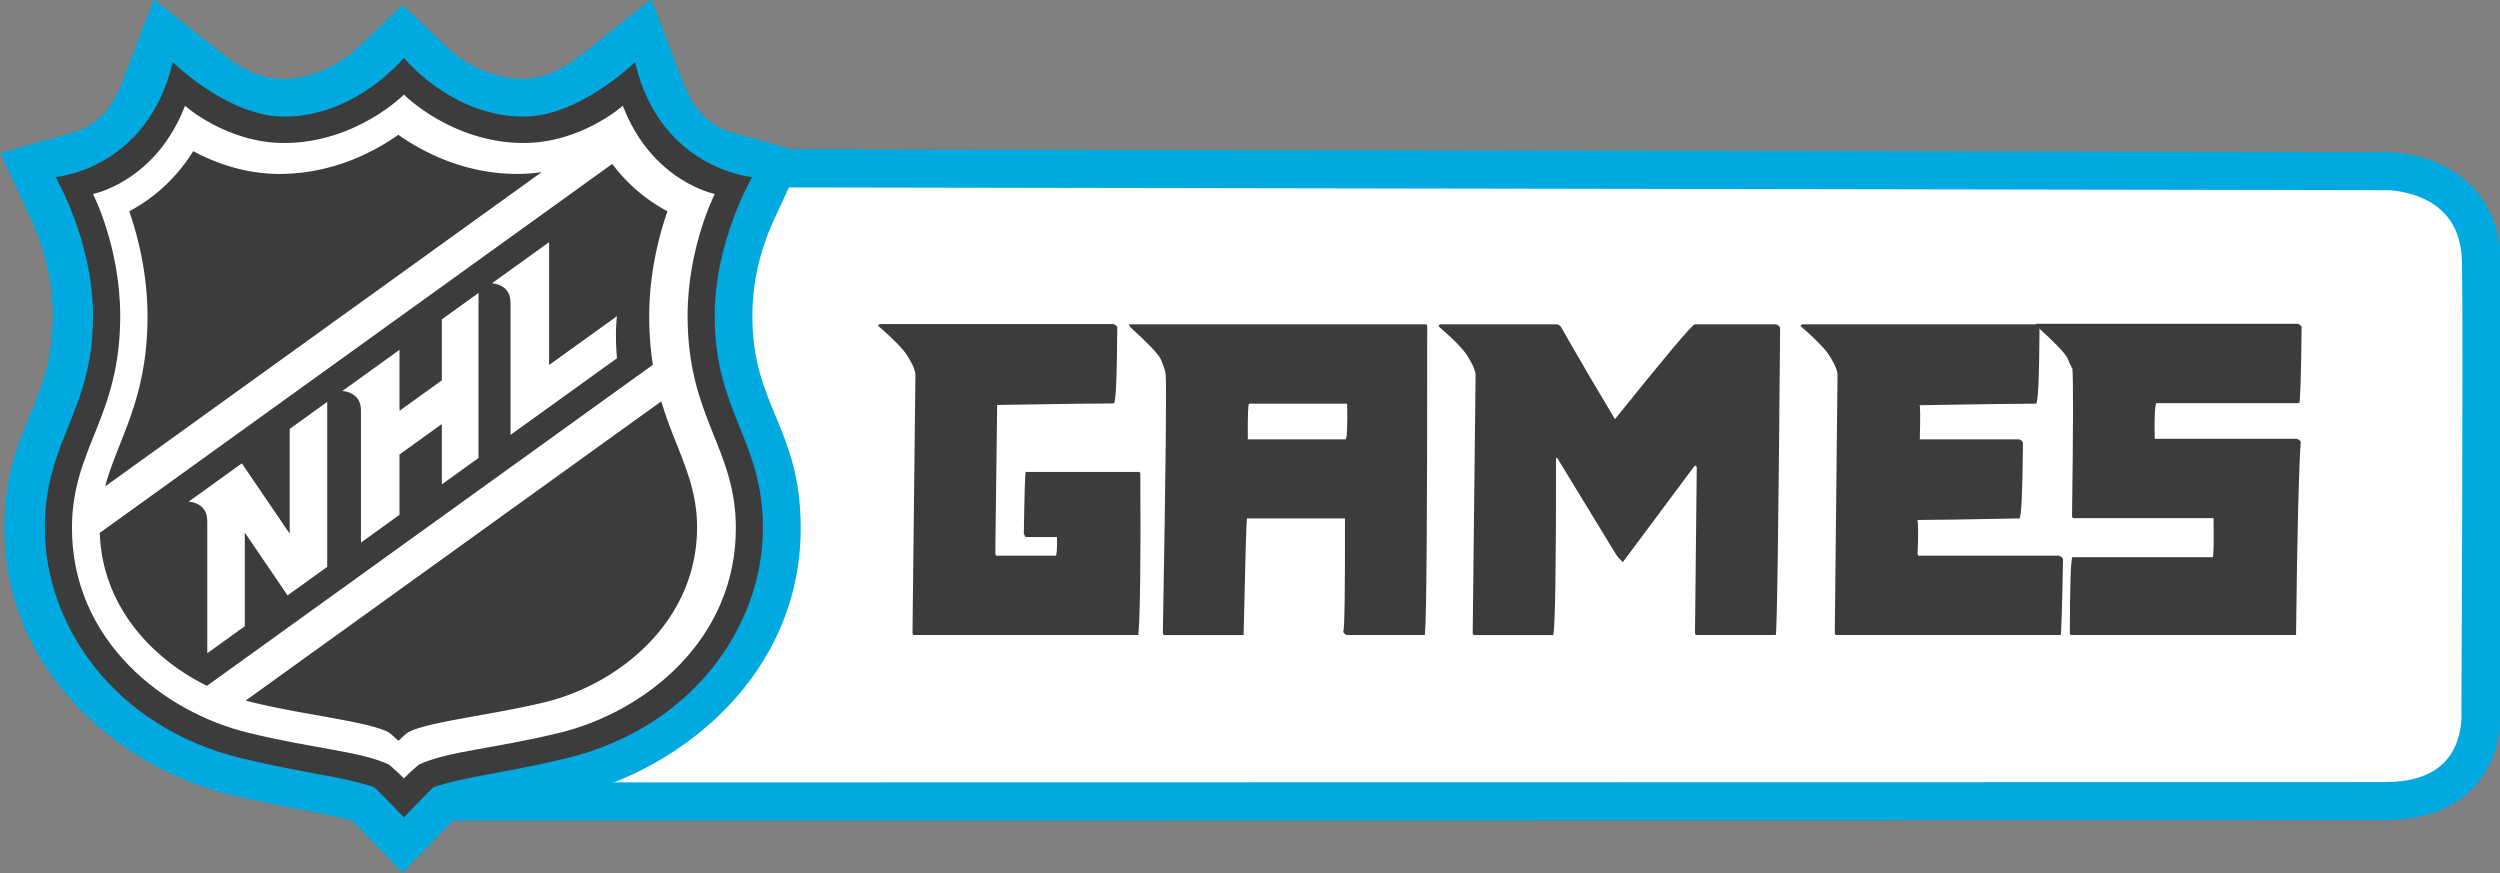<?xml version="1.0" encoding="UTF-8" standalone="no"?>
<!-- Created with Inkscape (http://www.inkscape.org/) -->

<svg
   xmlns:osb="http://www.openswatchbook.org/uri/2009/osb"
   xmlns:dc="http://purl.org/dc/elements/1.1/"
   xmlns:cc="http://creativecommons.org/ns#"
   xmlns:rdf="http://www.w3.org/1999/02/22-rdf-syntax-ns#"
   xmlns:svg="http://www.w3.org/2000/svg"
   xmlns="http://www.w3.org/2000/svg"
   xmlns:sodipodi="http://sodipodi.sourceforge.net/DTD/sodipodi-0.dtd"
   xmlns:inkscape="http://www.inkscape.org/namespaces/inkscape"
   width="166"
   height="58"
   viewBox="0 0 43.921 15.346"
   version="1.1"
   id="svg8"
   inkscape:version="0.92.2 (5c3e80d, 2017-08-06)"
   sodipodi:docname="nhlgames.svg"
   inkscape:export-filename="C:\Users\w1z1k\Documents\GitHub\NHLGames\NHLGames\logo\nhlgames_icon.png"
   inkscape:export-xdpi="96"
   inkscape:export-ydpi="96">
  <rect x="0" y="0" width="43.921" height="15.346" fill="#808080" stroke="none"/>
  <defs
     id="defs2">
    <path
       id="a"
       d="M 0,0 H 24 V 24 H 0 Z"
       inkscape:connector-curvature="0" />
    <linearGradient
       id="linearGradient5157"
       osb:paint="solid">
      <stop
         style="stop-color:#000000;stop-opacity:1;"
         offset="0"
         id="stop5155" />
    </linearGradient>
    <marker
       inkscape:stockid="Arrow1Lstart"
       orient="auto"
       refY="0"
       refX="0"
       id="Arrow1Lstart"
       style="overflow:visible"
       inkscape:isstock="true">
      <path
         inkscape:connector-curvature="0"
         id="path4862"
         d="M 0,0 5,-5 -12.5,0 5,5 Z"
         style="fill-rule:evenodd;stroke:#000000;stroke-width:1pt"
         transform="matrix(0.8,0,0,0.8,10,0)" />
    </marker>
    <path
       id="a-3"
       d="M 0,0 H 24 V 24 H 0 Z"
       inkscape:connector-curvature="0" />
    <marker
       inkscape:isstock="true"
       style="overflow:visible"
       id="Arrow1Lstart-9"
       refX="0"
       refY="0"
       orient="auto"
       inkscape:stockid="Arrow1Lstart">
      <path
         transform="matrix(0.8,0,0,0.8,10,0)"
         style="fill-rule:evenodd;stroke:#000000;stroke-width:1pt"
         d="M 0,0 5,-5 -12.5,0 5,5 Z"
         id="path4862-3"
         inkscape:connector-curvature="0" />
    </marker>
    <path
       inkscape:connector-curvature="0"
       d="M 0,0 H 24 V 24 H 0 Z"
       id="a-37" />
    <path
       inkscape:connector-curvature="0"
       d="M 0,0 H 24 V 24 H 0 Z"
       id="a-5" />
    <marker
       inkscape:isstock="true"
       style="overflow:visible"
       id="Arrow1Lstart-4"
       refX="0"
       refY="0"
       orient="auto"
       inkscape:stockid="Arrow1Lstart">
      <path
         transform="matrix(0.8,0,0,0.8,10,0)"
         style="fill-rule:evenodd;stroke:#000000;stroke-width:1pt"
         d="M 0,0 5,-5 -12.5,0 5,5 Z"
         id="path4862-5"
         inkscape:connector-curvature="0" />
    </marker>
    <path
       inkscape:connector-curvature="0"
       d="M 0,0 H 24 V 24 H 0 Z"
       id="a-6" />
    <path
       inkscape:connector-curvature="0"
       d="M 0,0 H 24 V 24 H 0 Z"
       id="a-1" />
    <path
       inkscape:connector-curvature="0"
       d="M 0,0 H 24 V 24 H 0 Z"
       id="a-0" />
    <marker
       inkscape:isstock="true"
       style="overflow:visible"
       id="Arrow1Lstart-6"
       refX="0"
       refY="0"
       orient="auto"
       inkscape:stockid="Arrow1Lstart">
      <path
         transform="matrix(0.8,0,0,0.8,10,0)"
         style="fill-rule:evenodd;stroke:#000000;stroke-width:1pt"
         d="M 0,0 5,-5 -12.5,0 5,5 Z"
         id="path4862-0"
         inkscape:connector-curvature="0" />
    </marker>
    <path
       inkscape:connector-curvature="0"
       d="M 0,0 H 24 V 24 H 0 Z"
       id="a-07" />
    <path
       inkscape:connector-curvature="0"
       d="M 0,0 H 24 V 24 H 0 Z"
       id="a-7" />
    <marker
       inkscape:isstock="true"
       style="overflow:visible"
       id="Arrow1Lstart-97"
       refX="0"
       refY="0"
       orient="auto"
       inkscape:stockid="Arrow1Lstart">
      <path
         transform="matrix(0.8,0,0,0.8,10,0)"
         style="fill-rule:evenodd;stroke:#000000;stroke-width:1pt"
         d="M 0,0 5,-5 -12.5,0 5,5 Z"
         id="path4862-1"
         inkscape:connector-curvature="0" />
    </marker>
    <path
       inkscape:connector-curvature="0"
       d="M 0,0 H 24 V 24 H 0 Z"
       id="a-3-9" />
    <marker
       inkscape:stockid="Arrow1Lstart"
       orient="auto"
       refY="0"
       refX="0"
       id="Arrow1Lstart-9-0"
       style="overflow:visible"
       inkscape:isstock="true">
      <path
         id="path4862-3-9"
         d="M 0,0 5,-5 -12.5,0 5,5 Z"
         style="fill-rule:evenodd;stroke:#000000;stroke-width:1pt"
         transform="matrix(0.8,0,0,0.8,10,0)"
         inkscape:connector-curvature="0" />
    </marker>
    <path
       id="a-37-8"
       d="M 0,0 H 24 V 24 H 0 Z"
       inkscape:connector-curvature="0" />
    <path
       id="a-01"
       d="M 0,0 H 24 V 24 H 0 Z"
       inkscape:connector-curvature="0" />
    <path
       id="a-31"
       d="M 0,0 H 24 V 24 H 0 Z"
       inkscape:connector-curvature="0" />
  </defs>
  <sodipodi:namedview
     id="base"
     pagecolor="#ffffff"
     bordercolor="#666666"
     borderopacity="1.0"
     inkscape:pageopacity="0.0"
     inkscape:pageshadow="2"
     inkscape:zoom="2.8284271"
     inkscape:cx="25.414737"
     inkscape:cy="65.513168"
     inkscape:document-units="mm"
     inkscape:current-layer="layer1"
     showgrid="false"
     showguides="false"
     inkscape:window-width="1680"
     inkscape:window-height="987"
     inkscape:window-x="2792"
     inkscape:window-y="32"
     inkscape:window-maximized="1"
     fit-margin-top="0"
     fit-margin-left="0"
     fit-margin-right="0"
     fit-margin-bottom="0"
     inkscape:measure-start="1.25303,35.7113"
     inkscape:measure-end="0.0696126,-0.417676"
     units="px"
     inkscape:pagecheckerboard="true">
    <sodipodi:guide
       position="-721.876,-531.87"
       orientation="-0.707,0.707"
       id="guide4504"
       inkscape:locked="false" />
  </sodipodi:namedview>
  <g
     inkscape:label="Layer 1"
     inkscape:groupmode="layer"
     id="layer1"
     transform="translate(-40.007,-126.249)">
    <g
       transform="matrix(0.529,0,0,0.53,42.42,115.584)"
       id="g4520-9"
       style="fill:#000000" />
    <g
       transform="matrix(0.529,0,0,0.53,31.179,123.092)"
       id="g4520-9-2"
       style="fill:#000000" />
    <g
       style="fill:#000000"
       transform="matrix(1,0,0,1.144,-18.599,-5.913)"
       inkscape:label="Layer 1"
       id="layer1-1-1">
      <g
         style="fill:#000000"
         id="g4520-9-7"
         transform="matrix(0.529,0,0,0.529,50.346,112.245)" />
    </g>
    <g
       transform="scale(1.049,0.953)"
       style="font-style:normal;font-weight:normal;font-size:11.245px;line-height:1.25;font-family:sans-serif;letter-spacing:0px;word-spacing:0px;fill:#000000;fill-opacity:1;stroke:none;stroke-width:0.281"
       id="text1560" />
    <g
       transform="scale(0.999,1.001)"
       style="font-style:normal;font-variant:normal;font-weight:normal;font-stretch:normal;font-size:10.591px;line-height:1.25;font-family:'Segoe MDL2 Assets';-inkscape-font-specification:'Segoe MDL2 Assets';letter-spacing:0px;word-spacing:0px;fill:#000000;fill-opacity:1;stroke:none;stroke-width:0.265"
       id="text1783" />
    <g
       transform="matrix(0.487,0,0,0.466,24.285,85.489)"
       id="layer1-4"
       inkscape:label="Layer 1">
      <g
         transform="matrix(1,0,0,1.022,0,-2.405)"
         id="text817"
         style="font-style:normal;font-weight:normal;font-size:10.583px;line-height:1.25;font-family:sans-serif;letter-spacing:0px;word-spacing:0px;fill:#000000;fill-opacity:1;stroke:none;stroke-width:0.265"
         aria-label="NHL ">
        <path
           sodipodi:nodetypes="ccscsc"
           inkscape:connector-curvature="0"
           id="path1640"
           d="m 59.603,94.147 58.831,0.104 c 0,0 3.318,0.003 3.369,3.379 0.046,3.063 -0.023,16.573 -0.023,16.573 0,0 0.273,3.289 -3.463,3.289 -4.955,0 -69.77,0.013 -69.77,0.013"
           style="fill:#ffffff;fill-opacity:1;stroke:#00aae0;stroke-width:1.406;stroke-linecap:butt;stroke-linejoin:miter;stroke-miterlimit:4;stroke-dasharray:none;stroke-opacity:1" />
        <path
           sodipodi:nodetypes="cscccccssccccccscccscccccccc"
           id="path998"
           d="m 34.186,99.598 c 0,3.345 -1.742,4.106 -1.742,7.821 0,5.352 4.227,8.854 8.156,9.844 1.985,0.473 2.584,0.505 4.377,0.937 0.147,0.154 1.829,1.927 1.829,1.927 0,0 1.682,-1.773 1.829,-1.927 1.792,-0.432 2.392,-0.464 4.377,-0.937 3.928,-0.99 8.156,-4.491 8.156,-9.844 0,-3.715 -1.743,-4.476 -1.743,-7.821 0,-1.208 0.261,-2.4 0.775,-3.543 l 1.114,-2.474 -2.625,-0.757 c -0.8,-0.232 -1.389,-0.839 -1.749,-1.803 l -1.16,-3.107 -2.587,2.097 c -0.685,0.556 -1.38,0.838 -2.065,0.838 -0.916,0 -1.959,-0.436 -2.656,-1.111 l -1.666,-1.614 -1.666,1.614 c -0.697,0.675 -1.74,1.111 -2.655,1.111 -0.686,0 -1.381,-0.282 -2.066,-0.838 l -2.587,-2.097 -1.159,3.107 c -0.36,0.965 -0.949,1.572 -1.75,1.803 l -2.624,0.757 1.114,2.474 c 0.514,1.143 0.775,2.335 0.775,3.543 z"
           inkscape:connector-curvature="0"
           style="font-style:normal;font-weight:normal;font-size:10.583px;line-height:1.25;font-family:sans-serif;letter-spacing:0px;word-spacing:0px;fill:#00aae0;fill-opacity:1;stroke:none;stroke-width:0.099;stroke-miterlimit:4;stroke-dasharray:none" />
        <path
           id="path1000"
           d="m 58.615,93.226 c -0.938,-0.271 -1.622,-0.965 -2.031,-2.062 l -0.951,-2.547 -2.118,1.717 c -0.697,0.565 -1.494,0.935 -2.339,0.935 -1.134,0 -2.256,-0.554 -2.958,-1.233 l -1.364,-1.321 -1.364,1.321 c -0.701,0.679 -1.823,1.233 -2.957,1.233 -0.847,0 -1.643,-0.369 -2.34,-0.935 l -2.119,-1.717 -0.951,2.547 c -0.41,1.097 -1.093,1.791 -2.031,2.062 l -2.156,0.623 0.916,2.037 c 0.462,1.026 0.811,2.287 0.811,3.712 0,3.479 -1.743,4.17 -1.743,7.821 0,1.114 0.193,2.155 0.541,3.113 1.175,3.246 4.115,5.523 7.294,6.324 2.034,0.503 2.982,0.553 4.499,0.968 0.198,0.204 1.599,1.686 1.599,1.686 0,0 1.401,-1.483 1.599,-1.686 1.517,-0.415 2.464,-0.465 4.5,-0.968 4.116,-1.037 7.833,-4.549 7.833,-9.437 0,-1.759 -0.406,-2.832 -0.824,-3.86 -0.451,-1.105 -0.919,-2.158 -0.919,-3.961 0,-1.425 0.35,-2.686 0.812,-3.712 l 0.916,-2.037 -2.156,-0.623 z"
           inkscape:connector-curvature="0"
           style="font-style:normal;font-weight:normal;font-size:10.583px;line-height:1.25;font-family:sans-serif;letter-spacing:0px;word-spacing:0px;fill:#00aae0;fill-opacity:1;stroke:none;stroke-width:0.013" />
        <path
           id="path1002"
           d="m 35.589,100.607 c -0.287,2.773 -1.689,3.885 -1.689,6.811 0,3.591 2.513,7.359 7.099,8.494 2.179,0.54 3.684,0.677 4.791,1.067 0.142,0.131 1.063,1.109 1.063,1.109 0,0 0.921,-0.978 1.063,-1.109 1.108,-0.391 2.612,-0.528 4.791,-1.067 4.586,-1.135 7.099,-4.904 7.099,-8.494 0,-3.259 -1.74,-4.267 -1.74,-7.827 0,-2.776 1.353,-5.12 1.353,-5.12 0,0 -3.326,-0.284 -4.228,-4.242 0,0 -1.995,2.011 -4.017,2.011 -2.607,0 -4.322,-2.169 -4.322,-2.169 0,0 -1.715,2.169 -4.321,2.169 -2.023,0 -4.018,-2.011 -4.018,-2.011 -0.901,3.958 -4.228,4.242 -4.228,4.242 0,0 1.354,2.345 1.354,5.12 0,0.364 -0.019,0.7 -0.052,1.016 z"
           inkscape:connector-curvature="0"
           style="font-style:normal;font-weight:normal;font-size:10.583px;line-height:1.25;font-family:sans-serif;letter-spacing:0px;word-spacing:0px;fill:#3c3c3c;fill-opacity:1;stroke:none;stroke-width:0.013" />
        <path
           id="path1025"
           d="m 41.244,114.971 c 2.425,0.603 4.011,0.671 5.077,1.174 0,0 0.387,0.347 0.533,0.507 0.147,-0.159 0.534,-0.507 0.534,-0.507 1.064,-0.503 2.65,-0.572 5.076,-1.174 3.062,-0.761 6.365,-3.402 6.365,-7.552 0,-2.968 -1.741,-4.058 -1.741,-7.827 0,-2.541 0.982,-4.499 0.982,-4.499 0,0 -2.264,-0.448 -3.319,-3.253 0,0 -1.503,1.373 -3.575,1.373 -2.598,0 -4.322,-1.785 -4.322,-1.785 0,0 -1.725,1.785 -4.321,1.785 -2.074,0 -3.576,-1.373 -3.576,-1.373 -1.054,2.805 -3.319,3.253 -3.319,3.253 0,0 0.982,1.958 0.982,4.499 0,3.77 -1.741,4.859 -1.741,7.827 0,4.15 3.303,6.791 6.365,7.552 z"
           inkscape:connector-curvature="0"
           style="font-style:normal;font-weight:normal;font-size:10.583px;line-height:1.25;font-family:sans-serif;letter-spacing:0px;word-spacing:0px;fill:#feffff;fill-opacity:1;stroke:none;stroke-width:0.013" />
        <g
           transform="matrix(0.051,0,0,0.05,22.174,88.009)"
           id="g1029"
           style="font-style:normal;font-weight:normal;font-size:10.583px;line-height:1.25;font-family:sans-serif;letter-spacing:0px;word-spacing:0px;fill:#3c3c3c;fill-opacity:1;stroke:none;stroke-width:63.834;stroke-linecap:butt;stroke-linejoin:miter;stroke-miterlimit:4;stroke-dasharray:none;stroke-opacity:1;paint-order:markers stroke fill">
          <path
             style="fill:#3c3c3c;fill-opacity:1;stroke:none;stroke-width:63.834;stroke-linecap:butt;stroke-linejoin:miter;stroke-miterlimit:4;stroke-dasharray:none;stroke-opacity:1;paint-order:markers stroke fill"
             id="path1027"
             d="m 371.98,515.462 c 1.412,0.407 2.824,0.79 4.236,1.149 37.353,9.51 83.057,14.408 96.866,22.265 3.11,2.281 6.915,6.326 6.915,6.326 0,0 3.804,-4.045 6.917,-6.326 13.804,-7.857 59.502,-12.755 96.866,-22.265 51.775,-13.162 107.514,-59.138 107.514,-129.089 0,-34.859 -15.29,-57.798 -25.326,-92.83 L 371.98,515.461 Z M 272.593,357.45 581.425,125.534 a 113.005,113.005 0 0 1 -17.365,1.365 c -37.737,0 -67.201,-16.472 -84.063,-28.852 -16.853,12.38 -46.329,28.852 -84.047,28.852 -24.903,0 -46.105,-8.433 -61.045,-16.793 -13.92,23.212 -31.365,36.7 -45.266,44.325 5.965,17.892 12.922,45.547 12.922,77.58 0,61.642 -21.059,90.54 -29.968,125.439 z M 344.62,504.578 660.05,267.715 c -1.635,-10.641 -2.608,-22.415 -2.608,-35.704 0,-32.033 6.931,-59.688 12.915,-77.58 -11.917,-6.524 -26.42,-17.364 -39.071,-34.913 L 268.78,391.749 c 1.73,53.538 36.317,92.535 75.84,112.83 z"
             inkscape:connector-curvature="0" />
        </g>
        <g
           transform="matrix(0.051,0,0,0.05,22.16,88.026)"
           id="g1033"
           style="font-style:normal;font-weight:normal;font-size:10.583px;line-height:1.25;font-family:sans-serif;letter-spacing:0px;word-spacing:0px;fill:#ffffff;fill-opacity:1;stroke:none;stroke-width:0.265">
          <path
             style="fill:#ffffff;fill-opacity:1"
             id="path1031"
             d="M 403.414,391.973 369.546,340.1 331.939,368.344 c 0,0 13.168,0.367 13.168,14.166 v 97.674 l 26.547,-19.936 V 391.19 l 30.254,46.326 28.038,-21.049 V 294.747 L 403.414,314.67 Z M 511.02,278.85 481.075,301.326 V 256.34 l -40.424,30.366 c 0,0 13.159,0.368 13.159,14.174 v 97.665 l 27.265,-20.477 v -44.516 l 29.945,-22.477 v 44.517 l 25.954,-19.495 V 214.369 l -25.955,19.51 v 44.971 z m 75.868,-11.303 v -90.652 l -40.438,30.367 c 0,0 13.162,0.365 13.162,14.157 v 97.68 l 75.28,-56.538 c -1.62,-19.478 0,-31.06 0,-31.06 z"
             inkscape:connector-curvature="0" />
        </g>
        <g
           id="text1614"
           style="font-style:normal;font-weight:normal;font-size:17.468px;line-height:1.25;font-family:sans-serif;letter-spacing:0px;word-spacing:0px;fill:#3c3c3c;fill-opacity:1;stroke:none;stroke-width:0.69;stroke-linecap:square;stroke-linejoin:miter;stroke-miterlimit:0;stroke-dasharray:none;stroke-dashoffset:0;stroke-opacity:1;paint-order:fill markers stroke"
           transform="matrix(0.851,0,0.625,1.118,-22.786,11.667)"
           aria-label="GAMES">
          <path
             inkscape:connector-curvature="0"
             id="path1625"
             style="font-style:normal;font-variant:normal;font-weight:normal;font-stretch:normal;font-family:NHL;-inkscape-font-specification:NHL;fill:#3c3c3c;fill-opacity:1;stroke:none;stroke-width:0.69;stroke-linecap:square;stroke-linejoin:miter;stroke-miterlimit:0;stroke-dasharray:none;stroke-dashoffset:0;stroke-opacity:1;paint-order:fill markers stroke"
             d="m 44.046,78.914 h 9.894 q 0.102,0.017 0.102,0.102 -1.868,2.516 -1.996,2.516 -1.024,0 -4.981,0.051 l -3.693,4.921 v 0.051 h 2.516 q 0.077,0 0.512,-0.614 h -1.331 v -0.102 q 1.544,-2.047 1.586,-2.047 h 4.819 v 0.051 q -3.156,4.341 -4,5.331 h -9.536 v -0.051 l 6.414,-8.563 q 0.102,-0.188 0.102,-0.409 V 79.997 q 0,-0.333 -0.52,-1.032 z" />
          <path
             inkscape:connector-curvature="0"
             id="path1627"
             style="font-style:normal;font-variant:normal;font-weight:normal;font-stretch:normal;font-family:NHL;-inkscape-font-specification:NHL;fill:#3c3c3c;fill-opacity:1;stroke:none;stroke-width:0.69;stroke-linecap:square;stroke-linejoin:miter;stroke-miterlimit:0;stroke-dasharray:none;stroke-dashoffset:0;stroke-opacity:1;paint-order:fill markers stroke"
             d="m 54.597,78.922 h 12.615 v 0.051 q -6.909,9.416 -7.591,10.201 h -3.284 q -0.102,0 -0.102,-0.102 0.171,-0.119 2.823,-3.744 h -4.154 q -0.179,0.188 -2.968,3.847 h -3.386 v -0.051 q 6.218,-8.214 6.406,-8.563 0.102,-0.171 0.154,-0.512 0,-0.281 -0.512,-1.024 z m 2.26,3.796 h 4.145 q 0.171,-0.102 0.93,-1.177 h -4.154 q -0.068,0 -0.921,1.177 z" />
          <path
             inkscape:connector-curvature="0"
             id="path1629"
             style="font-style:normal;font-variant:normal;font-weight:normal;font-stretch:normal;font-family:NHL;-inkscape-font-specification:NHL;fill:#3c3c3c;fill-opacity:1;stroke:none;stroke-width:0.69;stroke-linecap:square;stroke-linejoin:miter;stroke-miterlimit:0;stroke-dasharray:none;stroke-dashoffset:0;stroke-opacity:1;paint-order:fill markers stroke"
             d="M 67.783,78.922 H 72.756 q 0.102,0.017 0.102,0.111 v 0.716 q 0,0.742 0.051,2.303 5.425,-3.071 5.681,-3.13 h 3.437 q 0.102,0.017 0.102,0.111 -7.48,10.039 -7.634,10.141 h -3.386 v -0.051 l 4.103,-5.484 v -0.051 h -0.051 L 69.779,86.769 Q 69.677,86.599 69.677,86.513 L 69.523,83.332 H 69.472 q -3.966,5.408 -4.41,5.843 H 61.685 v -0.051 l 6.406,-8.555 q 0.102,-0.188 0.102,-0.409 v -0.154 q 0,-0.333 -0.512,-1.024 z" />
          <path
             inkscape:connector-curvature="0"
             id="path1631"
             style="font-style:normal;font-variant:normal;font-weight:normal;font-stretch:normal;font-family:NHL;-inkscape-font-specification:NHL;fill:#3c3c3c;fill-opacity:1;stroke:none;stroke-width:0.69;stroke-linecap:square;stroke-linejoin:miter;stroke-miterlimit:0;stroke-dasharray:none;stroke-dashoffset:0;stroke-opacity:1;paint-order:fill markers stroke"
             d="m 83.136,78.922 h 9.894 q 0.102,0.017 0.102,0.102 -1.868,2.516 -1.996,2.516 -1.024,0 -4.973,0.051 0,0.06 -0.819,1.126 h 4.196 q 0.102,0.017 0.102,0.102 -1.868,2.508 -1.996,2.508 -3.463,0.051 -4.358,0.051 -0.043,0.136 -0.819,1.126 v 0.051 h 5.945 q 0.102,0.017 0.102,0.111 -1.902,2.508 -1.945,2.508 h -9.536 v -0.051 l 6.406,-8.563 q 0.102,-0.188 0.102,-0.409 v -0.154 q 0,-0.333 -0.512,-1.024 z" />
          <path
             inkscape:connector-curvature="0"
             id="path1633"
             style="font-style:normal;font-variant:normal;font-weight:normal;font-stretch:normal;font-family:NHL;-inkscape-font-specification:NHL;fill:#3c3c3c;fill-opacity:1;stroke:none;stroke-width:0.69;stroke-linecap:square;stroke-linejoin:miter;stroke-miterlimit:0;stroke-dasharray:none;stroke-dashoffset:0;stroke-opacity:1;paint-order:fill markers stroke"
             d="m 93.056,78.905 h 11.097 q 0.102,0.017 0.102,0.102 -1.885,2.516 -1.953,2.516 h -6.056 q -0.222,0.171 -0.93,1.177 h 6.013 q 0.102,0.017 0.102,0.102 -1.032,1.237 -4.879,6.371 h -9.553 v -0.051 q 1.731,-2.346 1.953,-2.516 h 5.953 q 0.068,-0.017 0.981,-1.288 h -5.962 v -0.051 q 3.258,-4.333 3.599,-4.879 0,-0.154 0.051,-0.358 0,-0.281 -0.52,-1.024 z" />
        </g>
      </g>
    </g>
  </g>
</svg>
